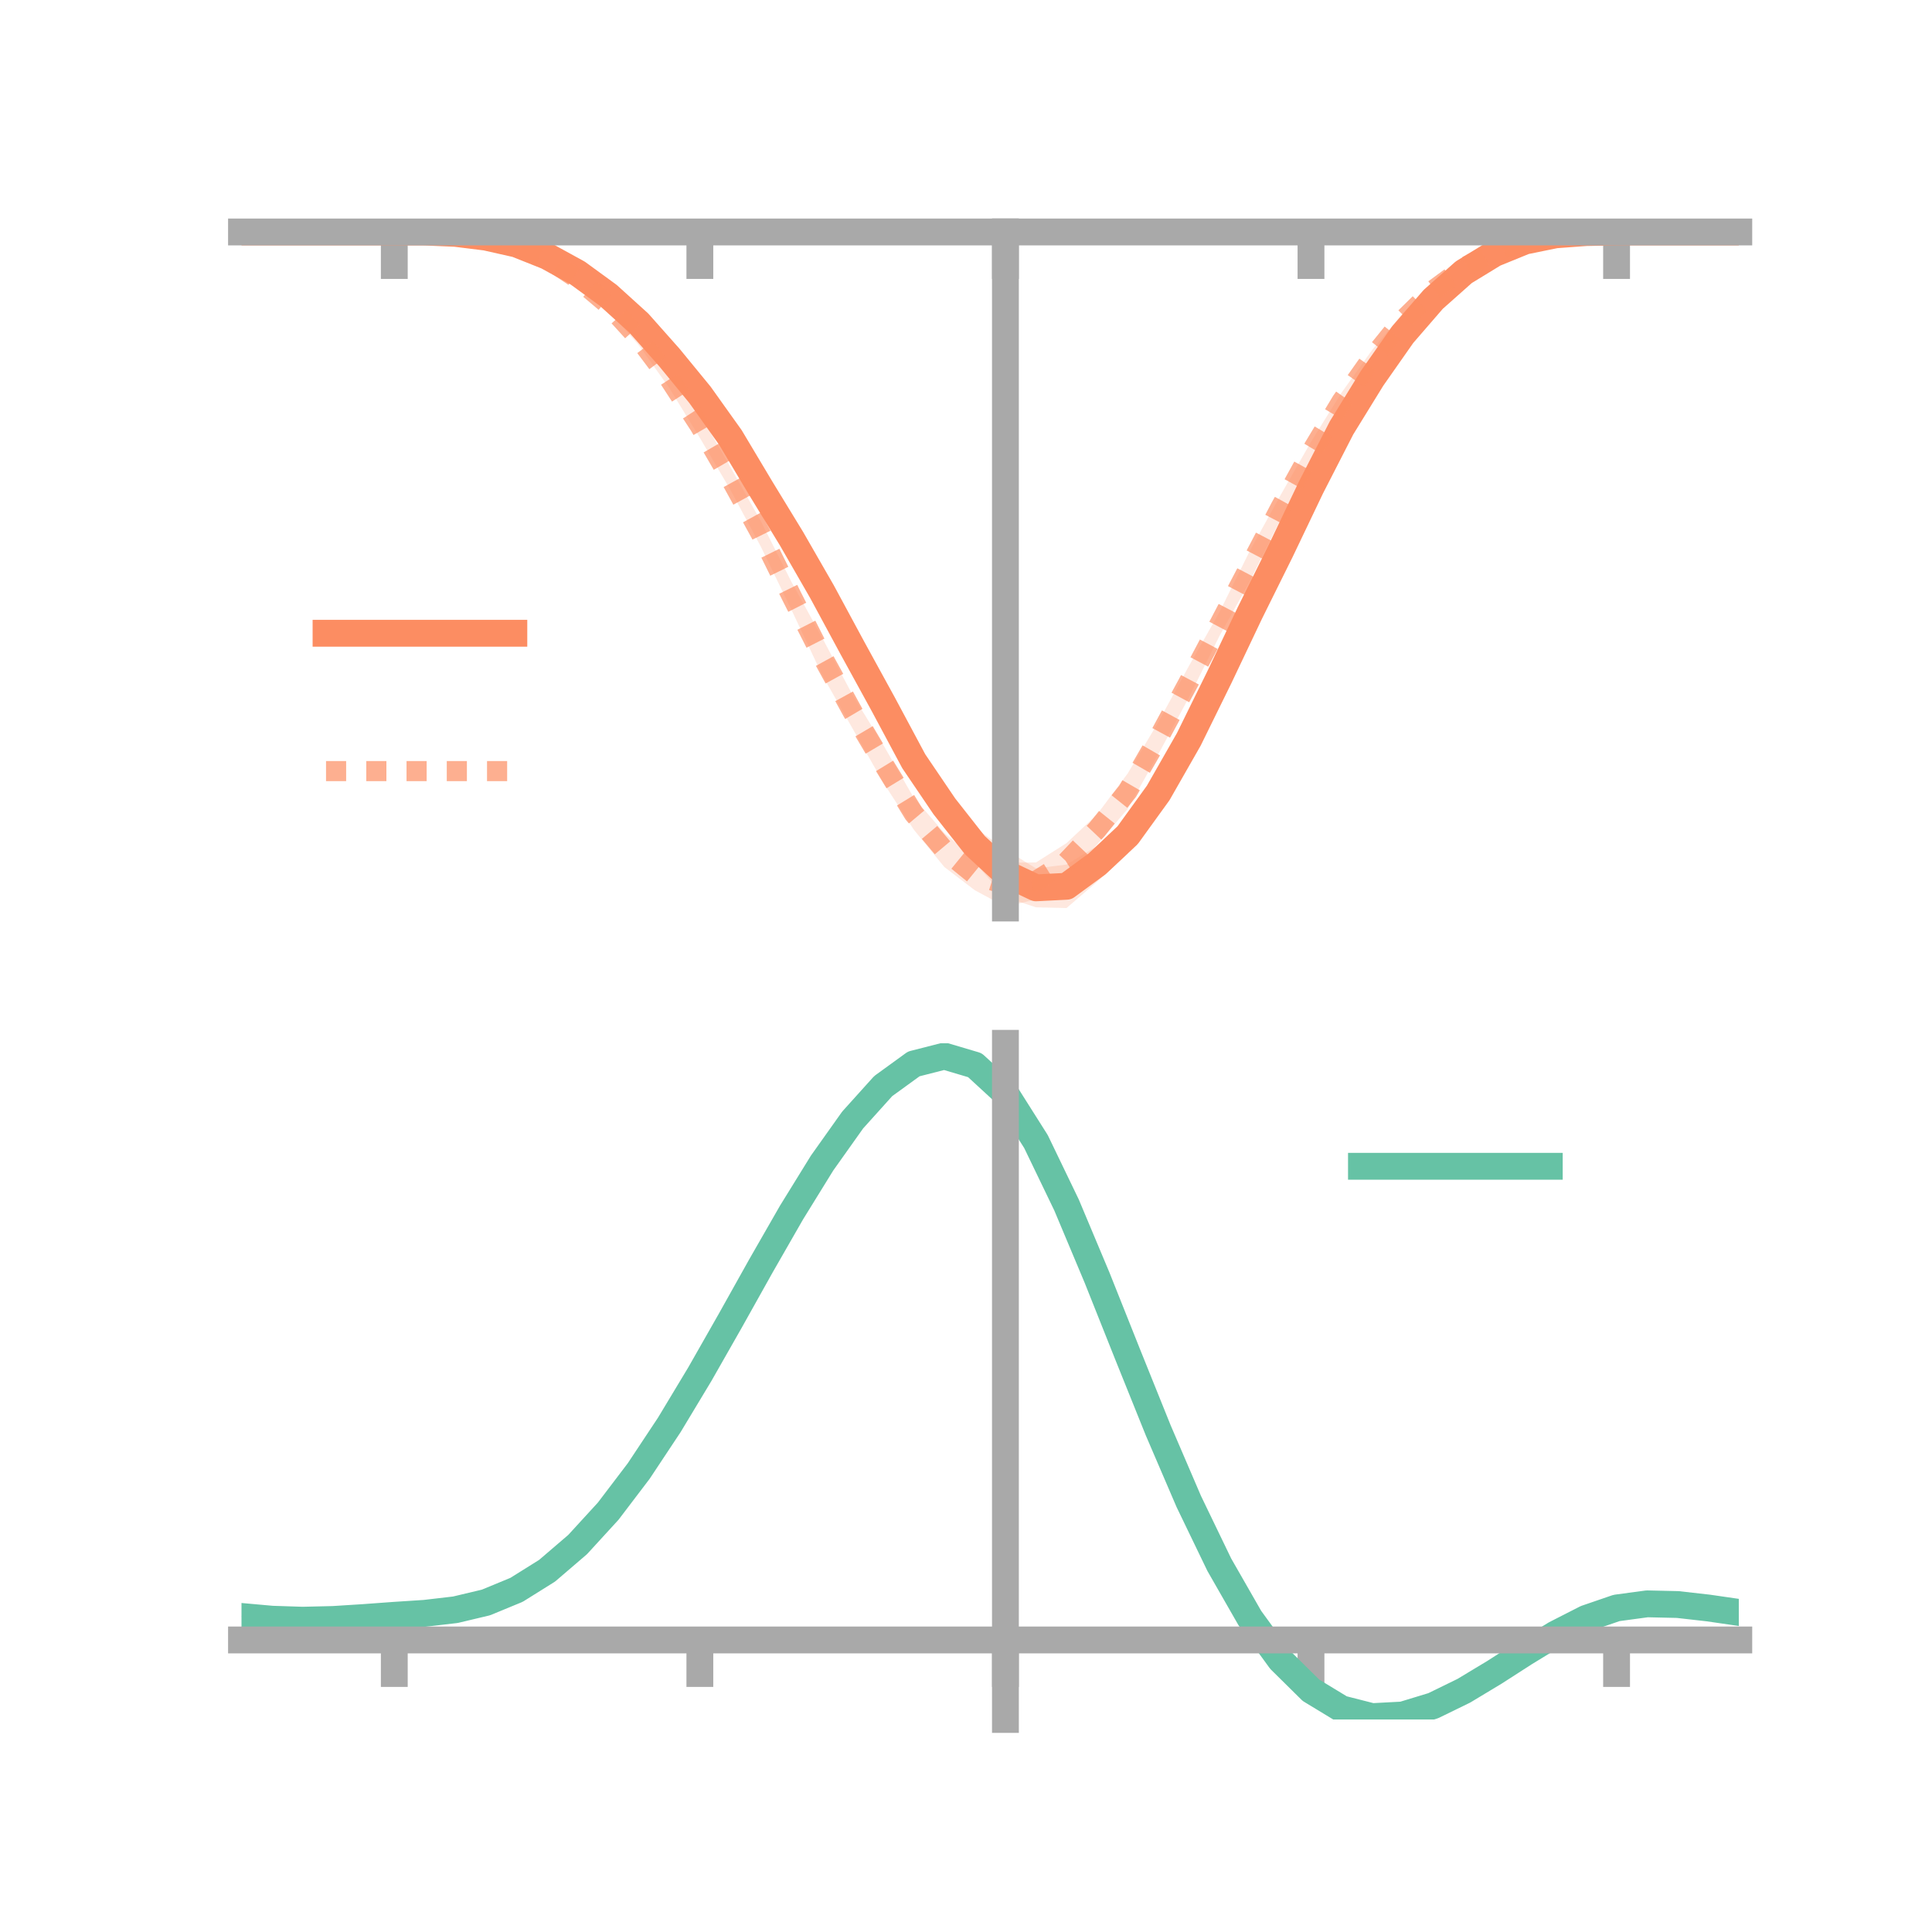 <?xml version="1.0" encoding="utf-8" standalone="no"?>
<!DOCTYPE svg PUBLIC "-//W3C//DTD SVG 1.1//EN"
  "http://www.w3.org/Graphics/SVG/1.1/DTD/svg11.dtd">
<!-- Created with matplotlib (https://matplotlib.org/) -->
<svg height="144pt" version="1.1" viewBox="0 0 144 144" width="144pt" xmlns="http://www.w3.org/2000/svg" xmlns:xlink="http://www.w3.org/1999/xlink">
 <defs>
  <style type="text/css">*{stroke-linecap:butt;stroke-linejoin:round;}</style>
 </defs>
 <g id="figure_1">
  <g id="patch_1">
   <path d="M 0 144 
L 144 144 
L 144 0 
L 0 0 
z
" style="fill:none;"/>
  </g>
  <g id="axes_1">
   <g id="patch_2">
    <path d="M 18 67.68 
L 129.6 67.68 
L 129.6 17.28 
L 18 17.28 
z
" style="fill:none;"/>
   </g>
   <g id="PolyCollection_1">
    <path clip-path="url(#p3c51eb59f9)" d="M 18 17.29 
L 18 17.29 
L 20.278 17.29 
L 22.555 17.29 
L 24.833 17.29 
L 27.11 17.29 
L 29.388 17.29 
L 31.665 17.28 
L 33.943 17.348 
L 36.22 17.588 
L 38.498 18.057 
L 40.776 18.858 
L 43.053 20.054 
L 45.331 21.624 
L 47.608 23.624 
L 49.886 26.027 
L 52.163 28.749 
L 54.441 31.975 
L 56.718 35.521 
L 58.996 39.325 
L 61.273 43.082 
L 63.551 47.385 
L 65.829 51.198 
L 68.106 55.544 
L 70.384 58.509 
L 72.661 61.679 
L 74.939 63.321 
L 77.216 64.723 
L 79.494 64.438 
L 81.771 63.059 
L 84.049 60.86 
L 86.327 57.809 
L 88.604 53.816 
L 90.882 49.452 
L 93.159 44.578 
L 95.437 40.304 
L 97.714 35.419 
L 99.992 31.281 
L 102.269 27.622 
L 104.547 24.393 
L 106.824 21.966 
L 109.102 20.034 
L 111.38 18.685 
L 113.657 17.847 
L 115.935 17.457 
L 118.212 17.31 
L 120.49 17.29 
L 122.767 17.29 
L 125.045 17.29 
L 127.322 17.29 
L 129.6 17.29 
L 129.6 17.29 
L 129.6 17.29 
L 127.322 17.29 
L 125.045 17.29 
L 122.767 17.29 
L 120.49 17.291 
L 118.212 17.36 
L 115.935 17.551 
L 113.657 18.092 
L 111.38 19.11 
L 109.102 20.545 
L 106.824 22.662 
L 104.547 25.495 
L 102.269 28.765 
L 99.992 32.495 
L 97.714 37.242 
L 95.437 41.884 
L 93.159 46.795 
L 90.882 51.51 
L 88.604 56.407 
L 86.327 60.389 
L 84.049 63.641 
L 81.771 65.72 
L 79.494 67.68 
L 77.216 67.627 
L 74.939 66.869 
L 72.661 64.308 
L 70.384 61.685 
L 68.106 57.93 
L 65.829 53.769 
L 63.551 49.274 
L 61.273 45.142 
L 58.996 40.978 
L 56.718 37.317 
L 54.441 33.24 
L 52.163 30.084 
L 49.886 27.255 
L 47.608 24.524 
L 45.331 22.398 
L 43.053 20.644 
L 40.776 19.339 
L 38.498 18.323 
L 36.22 17.767 
L 33.943 17.438 
L 31.665 17.312 
L 29.388 17.29 
L 27.11 17.29 
L 24.833 17.29 
L 22.555 17.29 
L 20.278 17.29 
L 18 17.29 
z
" style="fill:#fc8d62;fill-opacity:0.2;"/>
   </g>
   <g id="PolyCollection_2">
    <path clip-path="url(#p3c51eb59f9)" d="M 18 17.29 
L 18 17.29 
L 20.278 17.29 
L 22.555 17.29 
L 24.833 17.29 
L 27.11 17.29 
L 29.388 17.29 
L 31.665 17.279 
L 33.943 17.337 
L 36.22 17.578 
L 38.498 18.106 
L 40.776 19.016 
L 43.053 20.488 
L 45.331 22.286 
L 47.608 24.707 
L 49.886 27.578 
L 52.163 30.858 
L 54.441 34.816 
L 56.718 38.859 
L 58.996 43.382 
L 61.273 47.52 
L 63.551 51.808 
L 65.829 55.515 
L 68.106 59.453 
L 70.384 62.083 
L 72.661 64.054 
L 74.939 64.304 
L 77.216 64.281 
L 79.494 62.84 
L 81.771 60.698 
L 84.049 57.653 
L 86.327 53.84 
L 88.604 49.655 
L 90.882 45.642 
L 93.159 41.049 
L 95.437 36.919 
L 97.714 32.931 
L 99.992 29.266 
L 102.269 26.088 
L 104.547 23.359 
L 106.824 21.305 
L 109.102 19.701 
L 111.38 18.544 
L 113.657 17.835 
L 115.935 17.445 
L 118.212 17.308 
L 120.49 17.29 
L 122.767 17.29 
L 125.045 17.29 
L 127.322 17.29 
L 129.6 17.29 
L 129.6 17.29 
L 129.6 17.29 
L 127.322 17.29 
L 125.045 17.29 
L 122.767 17.29 
L 120.49 17.292 
L 118.212 17.354 
L 115.935 17.567 
L 113.657 18.055 
L 111.38 18.932 
L 109.102 20.202 
L 106.824 21.955 
L 104.547 24.379 
L 102.269 27.278 
L 99.992 30.561 
L 97.714 34.462 
L 95.437 38.74 
L 93.159 43.319 
L 90.882 47.422 
L 88.604 52.004 
L 86.327 56.226 
L 84.049 60.294 
L 81.771 62.95 
L 79.494 65.614 
L 77.216 67.031 
L 74.939 67.582 
L 72.661 66.356 
L 70.384 64.621 
L 68.106 61.834 
L 65.829 58.318 
L 63.551 54.312 
L 61.273 50.295 
L 58.996 45.464 
L 56.718 40.763 
L 54.441 36.511 
L 52.163 32.635 
L 49.886 28.919 
L 47.608 25.724 
L 45.331 23.135 
L 43.053 21.091 
L 40.776 19.514 
L 38.498 18.441 
L 36.22 17.779 
L 33.943 17.44 
L 31.665 17.313 
L 29.388 17.29 
L 27.11 17.29 
L 24.833 17.29 
L 22.555 17.29 
L 20.278 17.29 
L 18 17.29 
z
" style="fill:#fc8d62;fill-opacity:0.2;"/>
   </g>
   <g id="matplotlib.axis_1">
    <g id="xtick_1">
     <g id="line2d_1">
      <defs>
       <path d="M 0 0 
L 0 3.5 
" id="m19f45da098" style="stroke:#a9a9a9;stroke-width:2;"/>
      </defs>
      <g>
       <use style="fill:#a9a9a9;stroke:#a9a9a9;stroke-width:2;" x="29.388" xlink:href="#m19f45da098" y="17.29"/>
      </g>
     </g>
    </g>
    <g id="xtick_2">
     <g id="line2d_2">
      <g>
       <use style="fill:#a9a9a9;stroke:#a9a9a9;stroke-width:2;" x="52.163" xlink:href="#m19f45da098" y="17.29"/>
      </g>
     </g>
    </g>
    <g id="xtick_3">
     <g id="line2d_3">
      <g>
       <use style="fill:#a9a9a9;stroke:#a9a9a9;stroke-width:2;" x="74.939" xlink:href="#m19f45da098" y="17.29"/>
      </g>
     </g>
    </g>
    <g id="xtick_4">
     <g id="line2d_4">
      <g>
       <use style="fill:#a9a9a9;stroke:#a9a9a9;stroke-width:2;" x="97.714" xlink:href="#m19f45da098" y="17.29"/>
      </g>
     </g>
    </g>
    <g id="xtick_5">
     <g id="line2d_5">
      <g>
       <use style="fill:#a9a9a9;stroke:#a9a9a9;stroke-width:2;" x="120.49" xlink:href="#m19f45da098" y="17.29"/>
      </g>
     </g>
    </g>
   </g>
   <g id="matplotlib.axis_2"/>
   <g id="line2d_6">
    <path clip-path="url(#p3c51eb59f9)" d="M 18 17.29 
L 20.278 17.29 
L 22.555 17.29 
L 24.833 17.29 
L 27.11 17.29 
L 29.388 17.29 
L 31.665 17.296 
L 33.943 17.393 
L 36.22 17.677 
L 38.498 18.19 
L 40.776 19.099 
L 43.053 20.349 
L 45.331 22.011 
L 47.608 24.074 
L 49.886 26.641 
L 52.163 29.417 
L 54.441 32.608 
L 56.718 36.419 
L 58.996 40.151 
L 61.273 44.112 
L 63.551 48.33 
L 65.829 52.484 
L 68.106 56.737 
L 70.384 60.097 
L 72.661 62.994 
L 74.939 65.095 
L 77.216 66.175 
L 79.494 66.059 
L 81.771 64.389 
L 84.049 62.25 
L 86.327 59.099 
L 88.604 55.112 
L 90.882 50.481 
L 93.159 45.686 
L 95.437 41.094 
L 97.714 36.33 
L 99.992 31.888 
L 102.269 28.194 
L 104.547 24.944 
L 106.824 22.314 
L 109.102 20.289 
L 111.38 18.897 
L 113.657 17.969 
L 115.935 17.504 
L 118.212 17.335 
L 120.49 17.291 
L 122.767 17.29 
L 125.045 17.29 
L 127.322 17.29 
L 129.6 17.29 
" style="fill:none;stroke:#fc8d62;stroke-linecap:square;stroke-width:2;"/>
   </g>
   <g id="line2d_7">
    <path clip-path="url(#p3c51eb59f9)" d="M 18 17.29 
L 20.278 17.29 
L 22.555 17.29 
L 24.833 17.29 
L 27.11 17.29 
L 29.388 17.29 
L 31.665 17.296 
L 33.943 17.388 
L 36.22 17.678 
L 38.498 18.274 
L 40.776 19.265 
L 43.053 20.789 
L 45.331 22.711 
L 47.608 25.215 
L 49.886 28.248 
L 52.163 31.746 
L 54.441 35.664 
L 56.718 39.811 
L 58.996 44.423 
L 61.273 48.908 
L 63.551 53.06 
L 65.829 56.916 
L 68.106 60.643 
L 70.384 63.352 
L 72.661 65.205 
L 74.939 65.943 
L 77.216 65.656 
L 79.494 64.227 
L 81.771 61.824 
L 84.049 58.973 
L 86.327 55.033 
L 88.604 50.83 
L 90.882 46.532 
L 93.159 42.184 
L 95.437 37.829 
L 97.714 33.696 
L 99.992 29.913 
L 102.269 26.683 
L 104.547 23.869 
L 106.824 21.63 
L 109.102 19.951 
L 111.38 18.738 
L 113.657 17.945 
L 115.935 17.506 
L 118.212 17.331 
L 120.49 17.291 
L 122.767 17.29 
L 125.045 17.29 
L 127.322 17.29 
L 129.6 17.29 
" style="fill:none;stroke:#fc8d62;stroke-dasharray:1.5,1.5;stroke-dashoffset:0;stroke-opacity:0.7;stroke-width:1.5;"/>
   </g>
   <g id="patch_3">
    <path d="M 74.939 67.68 
L 74.939 17.28 
" style="fill:none;stroke:#a9a9a9;stroke-linecap:square;stroke-linejoin:miter;stroke-width:2;"/>
   </g>
   <g id="patch_4">
    <path d="M 129.6 67.68 
L 129.6 17.28 
" style="fill:none;"/>
   </g>
   <g id="patch_5">
    <path d="M 18 17.29 
L 129.6 17.29 
" style="fill:none;stroke:#a9a9a9;stroke-linecap:square;stroke-linejoin:miter;stroke-width:2;"/>
   </g>
   <g id="patch_6">
    <path d="M 18 17.28 
L 129.6 17.28 
" style="fill:none;"/>
   </g>
   <g id="legend_1">
    <g id="line2d_8">
     <path d="M 24.3 47.2 
L 38.3 47.2 
" style="fill:none;stroke:#fc8d62;stroke-linecap:square;stroke-width:2;"/>
    </g>
    <g id="line2d_9"/>
    <g id="text_1">
     <!--   -->
     <g transform="translate(43.9 49.65)scale(0.07 -0.07)">
      <defs>
       <path id="DejaVuSans-32"/>
      </defs>
      <use xlink:href="#DejaVuSans-32"/>
     </g>
    </g>
    <g id="line2d_10">
     <path d="M 24.3 57.474 
L 38.3 57.474 
" style="fill:none;stroke:#fc8d62;stroke-dasharray:1.5,1.5;stroke-dashoffset:0;stroke-opacity:0.7;stroke-width:1.5;"/>
    </g>
    <g id="line2d_11"/>
    <g id="text_2">
     <!--   -->
     <g transform="translate(43.9 59.924)scale(0.07 -0.07)">
      <use xlink:href="#DejaVuSans-32"/>
     </g>
    </g>
   </g>
  </g>
  <g id="axes_2">
   <g id="patch_7">
    <path d="M 18 128.16 
L 129.6 128.16 
L 129.6 77.76 
L 18 77.76 
z
" style="fill:none;"/>
   </g>
   <g id="PolyCollection_3">
    <path clip-path="url(#pf92bfd4b59)" d="M 18 120.522 
L 18 120.443 
L 20.278 120.656 
L 22.555 120.731 
L 24.833 120.67 
L 27.11 120.516 
L 29.388 120.341 
L 31.665 120.188 
L 33.943 119.917 
L 36.22 119.369 
L 38.498 118.417 
L 40.776 116.973 
L 43.053 114.982 
L 45.331 112.439 
L 47.608 109.373 
L 49.886 105.853 
L 52.163 101.979 
L 54.441 97.882 
L 56.718 93.715 
L 58.996 89.653 
L 61.273 85.886 
L 63.551 82.612 
L 65.829 80.034 
L 68.106 78.351 
L 70.384 77.76 
L 72.661 78.446 
L 74.939 80.576 
L 77.216 84.229 
L 79.494 89.026 
L 81.771 94.53 
L 84.049 100.335 
L 86.327 106.081 
L 88.604 111.47 
L 90.882 116.267 
L 93.159 120.304 
L 95.437 123.479 
L 97.714 125.753 
L 99.992 127.148 
L 102.269 127.734 
L 104.547 127.62 
L 106.824 126.941 
L 109.102 125.847 
L 111.38 124.5 
L 113.657 123.061 
L 115.935 121.691 
L 118.212 120.542 
L 120.49 119.766 
L 122.767 119.46 
L 125.045 119.518 
L 127.322 119.785 
L 129.6 120.128 
L 129.6 120.233 
L 129.6 120.233 
L 127.322 119.915 
L 125.045 119.667 
L 122.767 119.621 
L 120.49 119.931 
L 118.212 120.717 
L 115.935 121.893 
L 113.657 123.309 
L 111.38 124.799 
L 109.102 126.194 
L 106.824 127.326 
L 104.547 128.031 
L 102.269 128.16 
L 99.992 127.586 
L 97.714 126.216 
L 95.437 123.993 
L 93.159 120.908 
L 90.882 116.996 
L 88.604 112.353 
L 86.327 107.137 
L 84.049 101.57 
L 81.771 95.942 
L 79.494 90.6 
L 77.216 85.943 
L 74.939 82.398 
L 72.661 80.335 
L 70.384 79.674 
L 68.106 80.247 
L 65.829 81.869 
L 63.551 84.348 
L 61.273 87.49 
L 58.996 91.097 
L 56.718 94.98 
L 54.441 98.957 
L 52.163 102.863 
L 49.886 106.553 
L 47.608 109.906 
L 45.331 112.829 
L 43.053 115.262 
L 40.776 117.176 
L 38.498 118.578 
L 36.22 119.509 
L 33.943 120.045 
L 31.665 120.307 
L 29.388 120.449 
L 27.11 120.608 
L 24.833 120.742 
L 22.555 120.789 
L 20.278 120.716 
L 18 120.522 
z
" style="fill:#66c2a5;fill-opacity:0.2;"/>
   </g>
   <g id="matplotlib.axis_3">
    <g id="xtick_6">
     <g id="line2d_12">
      <g>
       <use style="fill:#a9a9a9;stroke:#a9a9a9;stroke-width:2;" x="29.388" xlink:href="#m19f45da098" y="122.233"/>
      </g>
     </g>
    </g>
    <g id="xtick_7">
     <g id="line2d_13">
      <g>
       <use style="fill:#a9a9a9;stroke:#a9a9a9;stroke-width:2;" x="52.163" xlink:href="#m19f45da098" y="122.233"/>
      </g>
     </g>
    </g>
    <g id="xtick_8">
     <g id="line2d_14">
      <g>
       <use style="fill:#a9a9a9;stroke:#a9a9a9;stroke-width:2;" x="74.939" xlink:href="#m19f45da098" y="122.233"/>
      </g>
     </g>
    </g>
    <g id="xtick_9">
     <g id="line2d_15">
      <g>
       <use style="fill:#a9a9a9;stroke:#a9a9a9;stroke-width:2;" x="97.714" xlink:href="#m19f45da098" y="122.233"/>
      </g>
     </g>
    </g>
    <g id="xtick_10">
     <g id="line2d_16">
      <g>
       <use style="fill:#a9a9a9;stroke:#a9a9a9;stroke-width:2;" x="120.49" xlink:href="#m19f45da098" y="122.233"/>
      </g>
     </g>
    </g>
   </g>
   <g id="matplotlib.axis_4"/>
   <g id="line2d_17">
    <path clip-path="url(#pf92bfd4b59)" d="M 18 120.482 
L 20.278 120.686 
L 22.555 120.76 
L 24.833 120.706 
L 27.11 120.562 
L 29.388 120.395 
L 31.665 120.247 
L 33.943 119.981 
L 36.22 119.439 
L 38.498 118.498 
L 40.776 117.074 
L 43.053 115.122 
L 45.331 112.634 
L 47.608 109.639 
L 49.886 106.203 
L 52.163 102.421 
L 54.441 98.419 
L 56.718 94.347 
L 58.996 90.375 
L 61.273 86.688 
L 63.551 83.48 
L 65.829 80.951 
L 68.106 79.299 
L 70.384 78.717 
L 72.661 79.391 
L 74.939 81.487 
L 77.216 85.086 
L 79.494 89.813 
L 81.771 95.236 
L 84.049 100.952 
L 86.327 106.609 
L 88.604 111.911 
L 90.882 116.631 
L 93.159 120.606 
L 95.437 123.736 
L 97.714 125.985 
L 99.992 127.367 
L 102.269 127.947 
L 104.547 127.826 
L 106.824 127.133 
L 109.102 126.021 
L 111.38 124.649 
L 113.657 123.185 
L 115.935 121.792 
L 118.212 120.63 
L 120.49 119.848 
L 122.767 119.541 
L 125.045 119.592 
L 127.322 119.85 
L 129.6 120.18 
" style="fill:none;stroke:#66c2a5;stroke-linecap:square;stroke-width:2;"/>
   </g>
   <g id="patch_8">
    <path d="M 74.939 128.16 
L 74.939 77.76 
" style="fill:none;stroke:#a9a9a9;stroke-linecap:square;stroke-linejoin:miter;stroke-width:2;"/>
   </g>
   <g id="patch_9">
    <path d="M 129.6 128.16 
L 129.6 77.76 
" style="fill:none;"/>
   </g>
   <g id="patch_10">
    <path d="M 18 122.233 
L 129.6 122.233 
" style="fill:none;stroke:#a9a9a9;stroke-linecap:square;stroke-linejoin:miter;stroke-width:2;"/>
   </g>
   <g id="patch_11">
    <path d="M 18 77.76 
L 129.6 77.76 
" style="fill:none;"/>
   </g>
   <g id="legend_2">
    <g id="line2d_18">
     <path d="M 101.475 86.929 
L 115.475 86.929 
" style="fill:none;stroke:#66c2a5;stroke-linecap:square;stroke-width:2;"/>
    </g>
    <g id="line2d_19"/>
    <g id="text_3">
     <!--   -->
     <g transform="translate(121.075 89.379)scale(0.07 -0.07)">
      <use xlink:href="#DejaVuSans-32"/>
     </g>
    </g>
   </g>
  </g>
 </g>
 <defs>
  <clipPath id="p3c51eb59f9">
   <rect height="50.4" width="111.6" x="18" y="17.28"/>
  </clipPath>
  <clipPath id="pf92bfd4b59">
   <rect height="50.4" width="111.6" x="18" y="77.76"/>
  </clipPath>
 </defs>
</svg>
